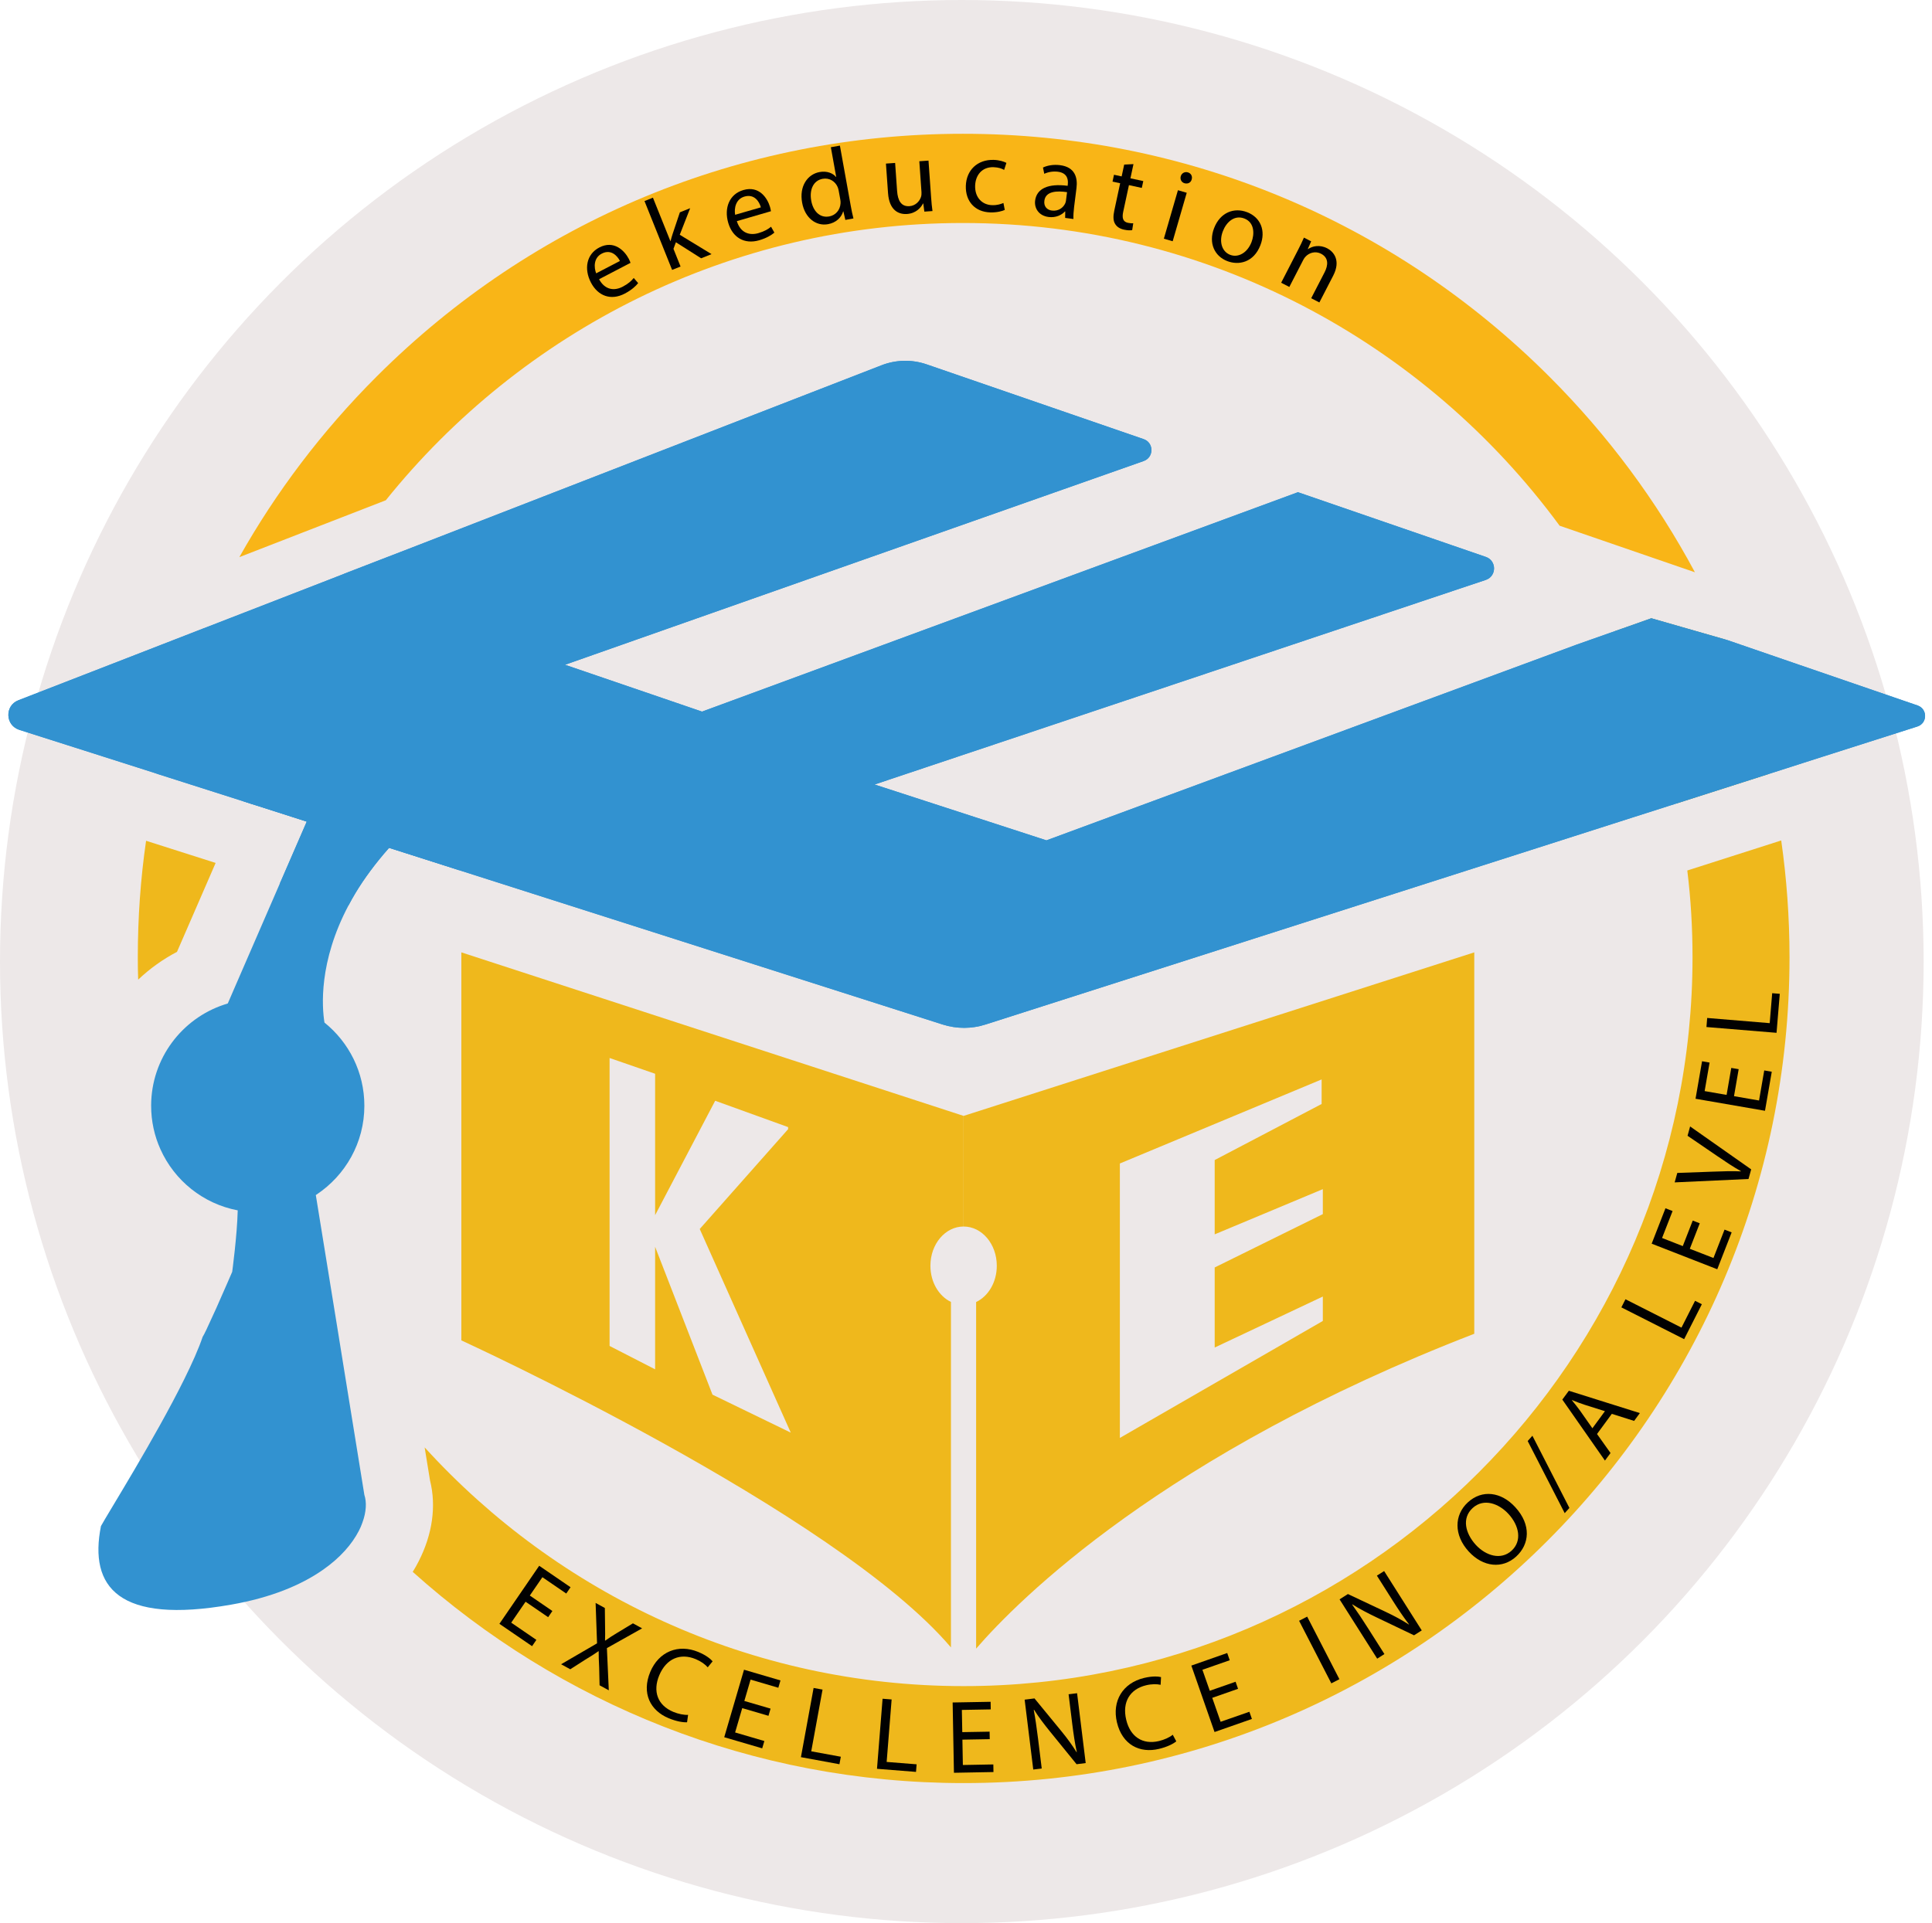 <svg width="231" height="230" viewBox="0 0 231 230" fill="none" xmlns="http://www.w3.org/2000/svg">
<circle cx="115" cy="115" r="115" fill="#ede8e8"/>
<path d="M206.355 76.503L197.442 73.946L194.617 74.946L193.127 75.468C196.39 81.933 198.852 88.853 200.415 96.105L201.475 95.768L211.512 92.558C210.239 87.013 208.52 81.651 206.355 76.503ZM212.972 100.515L201.742 104.108C202.162 107.508 202.367 110.975 202.367 114.482C202.367 162.551 163.271 201.653 115.215 201.653C89.708 201.653 66.724 190.63 50.772 173.101L51.417 177.061C52.182 180.108 51.71 183.501 50.05 186.743C49.835 187.168 49.605 187.58 49.347 187.988C66.837 203.69 89.931 213.25 115.218 213.25C169.661 213.25 213.964 168.943 213.964 114.48C213.962 109.747 213.624 105.083 212.972 100.515ZM17.466 100.553C16.806 105.1 16.476 109.76 16.476 114.482C16.476 115.372 16.486 116.277 16.521 117.162C17.896 115.855 19.446 114.742 21.163 113.837L25.783 103.203L17.466 100.553Z" fill="#EFB81C"/>
<path d="M115.213 146.687V133.457L55.162 113.9V160.306C55.162 160.306 99.956 180.826 113.7 197.025V155.706C112.255 155.014 111.245 153.341 111.245 151.382C111.243 148.782 113.02 146.687 115.213 146.687ZM85.189 166.794L78.329 149.112V163.766L72.886 160.971V126.532L78.329 128.417V145.329L85.511 131.647L94.231 134.797V135.045L83.664 146.984L94.548 171.336L85.189 166.794Z" fill="#EFB81C"/>
<path d="M115.213 133.457V146.687C117.407 146.687 119.182 148.782 119.182 151.379C119.182 153.354 118.167 155.024 116.71 155.719V197.17C121.757 191.336 139.119 173.889 176.271 159.514V113.9L115.213 133.457ZM158.164 145.204L145.234 151.584V161.159L158.164 155.061V157.981L133.897 171.971V139.149L158.021 129.095V132.032L145.234 138.737V147.624L158.164 142.217V145.204Z" fill="#EFB81C"/>
<path d="M65.539 193.408L62.84 191.561L61.124 194.063L64.132 196.123L63.617 196.875L59.712 194.203L64.469 187.261L68.219 189.828L67.704 190.581L64.852 188.628L63.347 190.82L66.047 192.67L65.539 193.408Z" fill="#010101"/>
<path d="M71.689 201.555L71.639 199.41C71.597 198.575 71.579 198.038 71.582 197.485L71.559 197.473C71.117 197.785 70.694 198.065 69.957 198.503L68.184 199.638L67.089 199.038L71.386 196.538L71.214 191.705L72.319 192.31L72.346 194.573C72.356 195.205 72.362 195.69 72.341 196.19L72.374 196.21C72.822 195.885 73.194 195.648 73.726 195.325L75.679 194.145L76.774 194.745L72.564 197.108L72.791 202.153L71.689 201.555Z" fill="#010101"/>
<path d="M82.149 205.975C81.704 206.008 80.889 205.883 79.944 205.49C77.757 204.578 76.684 202.508 77.746 199.96C78.761 197.528 81.096 196.57 83.504 197.575C84.471 197.978 84.996 198.44 85.204 198.688L84.621 199.405C84.319 199.06 83.834 198.698 83.189 198.428C81.369 197.668 79.674 198.328 78.822 200.365C78.029 202.268 78.614 203.945 80.501 204.733C81.114 204.988 81.786 205.118 82.271 205.093L82.149 205.975Z" fill="#010101"/>
<path d="M91.883 205.205L88.746 204.285L87.894 207.195L91.391 208.22L91.133 209.095L86.594 207.765L88.959 199.693L93.318 200.973L93.061 201.848L89.743 200.875L88.996 203.428L92.133 204.345L91.883 205.205Z" fill="#010101"/>
<path d="M97.278 201.873L98.348 202.068L96.996 209.45L100.533 210.098L100.368 210.995L95.763 210.15L97.278 201.873Z" fill="#010101"/>
<path d="M105.526 203.163L106.608 203.248L106.013 210.72L109.595 211.005L109.523 211.912L104.858 211.542L105.526 203.163Z" fill="#010101"/>
<path d="M118.34 207.997L115.07 208.055L115.125 211.087L118.768 211.02L118.785 211.93L114.058 212.017L113.903 203.61L118.443 203.528L118.46 204.438L115.005 204.5L115.055 207.157L118.323 207.1L118.34 207.997Z" fill="#010101"/>
<path d="M123.542 211.63L122.512 203.273L123.69 203.125L126.89 207.025C127.63 207.928 128.222 208.748 128.722 209.558L128.745 209.54C128.51 208.438 128.36 207.423 128.197 206.123L127.767 202.628L128.782 202.503L129.812 210.858L128.72 210.993L125.542 207.08C124.847 206.223 124.172 205.338 123.637 204.483L123.602 204.5C123.795 205.548 123.942 206.548 124.115 207.938L124.555 211.508L123.542 211.63Z" fill="#010101"/>
<path d="M140.642 208.258C140.299 208.545 139.569 208.925 138.577 209.16C136.272 209.713 134.187 208.673 133.547 205.99C132.935 203.43 134.255 201.28 136.79 200.675C137.81 200.43 138.504 200.495 138.819 200.575L138.77 201.495C138.322 201.398 137.717 201.388 137.04 201.55C135.122 202.008 134.142 203.538 134.657 205.683C135.135 207.685 136.592 208.695 138.582 208.22C139.227 208.065 139.847 207.778 140.222 207.47L140.642 208.258Z" fill="#010101"/>
<path d="M148.029 201.975L144.942 203.055L145.944 205.92L149.384 204.72L149.684 205.58L145.217 207.143L142.442 199.198L146.732 197.695L147.034 198.558L143.767 199.698L144.647 202.21L147.732 201.13L148.029 201.975Z" fill="#010101"/>
<path d="M156.292 193.343L160.146 200.825L159.181 201.323L155.327 193.84L156.292 193.343Z" fill="#010101"/>
<path d="M164.664 198.37L160.166 191.276L161.164 190.641L165.714 192.788C166.766 193.286 167.651 193.773 168.451 194.286L168.466 194.263C167.781 193.368 167.211 192.518 166.511 191.411L164.629 188.441L165.494 187.893L169.991 194.99L169.066 195.575L164.531 193.406C163.536 192.931 162.546 192.418 161.701 191.878L161.676 191.908C162.296 192.771 162.859 193.611 163.604 194.788L165.529 197.82L164.664 198.37Z" fill="#010101"/>
<path d="M181.171 180.251C183.126 182.386 182.866 184.703 181.286 186.153C179.651 187.653 177.338 187.438 175.616 185.563C173.811 183.596 173.856 181.188 175.511 179.671C177.203 178.118 179.486 178.411 181.171 180.251ZM176.456 184.761C177.671 186.083 179.476 186.611 180.733 185.456C182.003 184.293 181.651 182.468 180.361 181.061C179.231 179.828 177.408 179.133 176.076 180.356C174.748 181.571 175.211 183.398 176.456 184.761Z" fill="#010101"/>
<path d="M187.085 180.966L182.658 172.341L183.223 171.709L187.645 180.343L187.085 180.966Z" fill="#010101"/>
<path d="M190.948 171.501L192.563 173.776L191.895 174.681L186.8 167.386L187.58 166.329L196.07 168.999L195.383 169.936L192.718 169.091L190.948 171.501ZM191.895 168.771L189.453 168.001C188.9 167.826 188.423 167.631 187.955 167.441L187.94 167.461C188.27 167.859 188.603 168.274 188.918 168.709L190.395 170.816L191.895 168.771Z" fill="#010101"/>
<path d="M193.858 156.356L194.35 155.386L201.045 158.779L202.67 155.571L203.482 155.981L201.365 160.159L193.858 156.356Z" fill="#010101"/>
<path d="M203.232 146.302L202.042 149.352L204.87 150.452L206.195 147.057L207.045 147.389L205.325 151.799L197.483 148.739L199.132 144.504L199.982 144.837L198.725 148.059L201.202 149.027L202.392 145.977L203.232 146.302Z" fill="#010101"/>
<path d="M209.062 141.002L200.232 141.409L200.545 140.279L204.882 140.122C206.072 140.074 207.137 140.047 208.15 140.092L208.155 140.067C207.28 139.582 206.352 138.962 205.395 138.309L201.772 135.834L202.08 134.719L209.38 139.852L209.062 141.002Z" fill="#010101"/>
<path d="M207.885 127.87L207.327 131.097L210.32 131.615L210.942 128.02L211.842 128.177L211.032 132.845L202.727 131.407L203.507 126.922L204.407 127.08L203.815 130.49L206.44 130.947L207 127.72L207.885 127.87Z" fill="#010101"/>
<path d="M204.032 122.83L204.12 121.745L211.595 122.365L211.892 118.782L212.8 118.857L212.412 123.52L204.032 122.83Z" fill="#010101"/>
<path d="M115.13 26.67C144.379 26.67 170.354 40.939 186.476 62.874L201.07 67.899L202.653 68.441C198.098 59.941 192.268 52.057 185.251 45.044C166.521 26.32 141.619 16 115.13 16C88.649 16 63.749 26.32 45.02 45.044C38.508 51.557 33.013 58.821 28.618 66.631L46.128 59.831C62.362 39.629 87.264 26.67 115.13 26.67Z" fill="#F9B517"/>
<path d="M229.242 86.891L217.822 90.531L211.7 92.493L211.512 92.555L201.475 95.765L200.415 96.103L195.348 97.72L117.865 122.517C116.188 123.062 114.398 123.062 112.718 122.53L54.892 104.07L53.312 103.563L46.523 101.398C44.868 103.263 43.538 105.083 42.485 106.828C42.188 107.32 41.923 107.805 41.675 108.273L33.458 105.65L33.648 105.225L34.113 104.153L36.673 98.258L34.925 97.695L30.543 96.293L30.026 96.133L28.993 95.8L28.796 95.738L18.933 92.595L18.576 92.471L12.454 90.518L2.304 87.286C0.619 86.741 0.549 84.383 2.199 83.748L16.156 78.328L24.351 75.143L24.716 75.006L39.495 69.269L41.13 68.631C41.135 68.631 41.135 68.621 41.135 68.621L50.075 65.166L105.401 43.684C107.138 43.012 109.04 42.974 110.795 43.577L136.735 52.516C137.982 52.944 137.982 54.701 136.742 55.139L67.554 79.503L83.941 85.106L155.189 58.866L177.658 66.606C178.958 67.056 178.966 68.888 177.668 69.349L104.566 93.823L125.12 100.503L188.515 77.093L193.125 75.466L194.615 74.943L197.44 73.943L206.352 76.501L206.512 76.546L214.46 79.281L229.269 84.368C230.491 84.783 230.471 86.503 229.242 86.891Z" fill="#3292D0"/>
<path d="M229.242 86.891L217.822 90.531L211.7 92.493L211.512 92.555L201.475 95.765L200.415 96.103L195.348 97.72L117.865 122.517C116.188 123.062 114.398 123.062 112.718 122.53L54.892 104.07L53.312 103.563L46.523 101.398L36.673 98.258L34.925 97.695L30.543 96.293L30.026 96.133L28.993 95.8L28.796 95.738L18.933 92.595L18.576 92.471L12.454 90.518L2.304 87.286C0.619 86.741 0.549 84.383 2.199 83.748L16.156 78.328L24.351 75.143L24.716 75.006L39.495 69.269L41.13 68.631C41.135 68.631 41.135 68.621 41.135 68.621L50.075 65.166L105.401 43.684C107.138 43.012 109.04 42.974 110.795 43.577L136.735 52.516C137.982 52.944 137.982 54.701 136.742 55.139L67.554 79.503L83.941 85.106L155.189 58.866L177.658 66.606C178.958 67.056 178.966 68.888 177.668 69.349L104.566 93.823L125.12 100.503L188.515 77.093L193.125 75.466L194.615 74.943L197.44 73.943L206.352 76.501L206.512 76.546L214.46 79.281L229.269 84.368C230.491 84.783 230.471 86.503 229.242 86.891Z" fill="#3292D0"/>
<path d="M60.737 97.505L54.892 104.073L53.312 103.565L46.523 101.4C44.868 103.265 43.538 105.085 42.485 106.83C42.188 107.323 41.923 107.808 41.675 108.275C38.078 115.055 38.5 120.477 38.795 122.297C41.7 124.632 43.565 128.217 43.565 132.242C43.565 136.677 41.29 140.569 37.858 142.859C37.823 142.884 37.795 142.909 37.76 142.922L40.383 159.091L41.105 163.571L42.678 173.289L43.565 178.783C43.853 179.651 43.805 180.818 43.325 182.113C43.218 182.431 43.075 182.758 42.905 183.086C42.1 184.641 40.71 186.296 38.545 187.791C36.018 189.543 32.468 191.063 27.628 191.911C14.176 194.28 10.616 189.813 12.071 182.513C12.926 180.948 18.546 171.989 22.016 164.976C22.961 163.069 23.746 161.311 24.231 159.879C24.396 159.641 24.863 158.654 25.398 157.454C25.551 157.136 25.701 156.799 25.856 156.459C26.791 154.356 27.763 152.107 27.763 152.107C27.763 152.107 28.351 147.782 28.423 144.754C24.286 143.972 20.861 141.187 19.186 137.454C18.468 135.864 18.071 134.1 18.071 132.242V132.187C18.098 126.585 21.746 121.825 26.793 120.152C26.938 120.1 27.088 120.05 27.238 120.005L28.148 117.9L33.463 105.655L33.653 105.23L34.118 104.158L36.678 98.263L34.93 97.7L30.548 96.298L30.03 96.138L28.998 95.805L31.726 89.511L32.208 88.403L60.737 97.505Z" fill="#3292D0"/>
<path d="M71.629 33.395C72.337 34.7 73.459 34.802 74.434 34.297C75.132 33.932 75.489 33.595 75.774 33.247L76.301 33.857C76.039 34.192 75.544 34.672 74.692 35.117C73.044 35.977 71.494 35.404 70.654 33.79C69.814 32.175 70.102 30.405 71.662 29.595C73.409 28.685 74.674 29.98 75.186 30.965C75.291 31.165 75.349 31.33 75.389 31.435L71.629 33.395ZM74.122 31.212C73.809 30.587 73.044 29.762 71.949 30.332C70.964 30.845 71.007 31.975 71.279 32.69L74.122 31.212Z" fill="#010101"/>
<path d="M80.154 28.837L80.176 28.83C80.236 28.575 80.336 28.255 80.419 27.99L81.289 25.395L82.519 24.9L81.276 28.077L85.074 30.392L83.831 30.89L80.814 28.975L80.524 29.762L81.371 31.875L80.361 32.28L77.059 24.045L78.067 23.64L80.154 28.837Z" fill="#010101"/>
<path d="M88.101 26.448C88.539 27.865 89.619 28.187 90.674 27.882C91.429 27.662 91.846 27.4 92.191 27.117L92.588 27.82C92.266 28.092 91.686 28.47 90.766 28.737C88.981 29.252 87.576 28.387 87.069 26.64C86.561 24.892 87.194 23.215 88.884 22.728C90.776 22.178 91.761 23.698 92.071 24.762C92.133 24.977 92.159 25.152 92.176 25.262L88.101 26.448ZM90.974 24.797C90.791 24.123 90.201 23.165 89.016 23.508C87.951 23.815 87.766 24.933 87.896 25.688L90.974 24.797Z" fill="#010101"/>
<path d="M100.423 17.415L101.718 24.6C101.813 25.127 101.933 25.727 102.043 26.125L101.073 26.3L100.838 25.277L100.813 25.282C100.603 26.005 99.968 26.64 98.996 26.812C97.558 27.072 96.236 26.055 95.909 24.25C95.541 22.275 96.548 20.837 97.998 20.575C98.906 20.413 99.598 20.732 99.956 21.16L99.981 21.157L99.341 17.608L100.423 17.415ZM100.278 22.805C100.253 22.667 100.208 22.487 100.148 22.357C99.863 21.697 99.173 21.24 98.363 21.385C97.246 21.587 96.758 22.687 96.996 24.002C97.211 25.207 97.981 26.097 99.148 25.885C99.873 25.755 100.451 25.157 100.501 24.31C100.511 24.155 100.498 24.007 100.466 23.835L100.278 22.805Z" fill="#010101"/>
<path d="M111.328 23.6C111.373 24.222 111.423 24.772 111.493 25.242L110.521 25.31L110.391 24.327L110.366 24.33C110.113 24.835 109.523 25.517 108.448 25.592C107.501 25.657 106.328 25.215 106.178 23.095L105.928 19.565L107.026 19.487L107.261 22.832C107.341 23.98 107.746 24.727 108.743 24.657C109.478 24.605 109.953 24.057 110.118 23.557C110.171 23.392 110.193 23.19 110.178 22.987L109.918 19.285L111.016 19.207L111.328 23.6Z" fill="#010101"/>
<path d="M120.137 25.105C119.845 25.247 119.202 25.427 118.393 25.402C116.57 25.347 115.423 24.075 115.48 22.227C115.538 20.37 116.85 19.06 118.822 19.122C119.47 19.142 120.04 19.32 120.332 19.48L120.058 20.323C119.8 20.165 119.393 20.015 118.795 19.995C117.41 19.953 116.63 20.953 116.593 22.212C116.55 23.612 117.423 24.5 118.62 24.537C119.245 24.555 119.66 24.405 119.975 24.277L120.137 25.105Z" fill="#010101"/>
<path d="M127.355 26.062L127.365 25.295L127.328 25.29C126.935 25.72 126.235 26.06 125.38 25.952C124.165 25.797 123.655 24.865 123.763 23.997C123.945 22.547 125.335 21.917 127.653 22.222L127.667 22.097C127.73 21.602 127.708 20.69 126.48 20.537C125.92 20.467 125.315 20.567 124.86 20.787L124.703 20.037C125.24 19.777 125.985 19.657 126.74 19.752C128.572 19.985 128.862 21.292 128.71 22.495L128.427 24.74C128.365 25.26 128.325 25.77 128.347 26.19L127.355 26.062ZM127.582 22.98C126.393 22.805 125.018 22.845 124.87 24.01C124.78 24.715 125.21 25.11 125.768 25.182C126.55 25.28 127.105 24.847 127.345 24.36C127.395 24.255 127.438 24.132 127.45 24.02L127.582 22.98Z" fill="#010101"/>
<path d="M135.524 19.628L135.159 21.325L136.697 21.657L136.519 22.475L134.982 22.142L134.297 25.327C134.14 26.06 134.257 26.52 134.857 26.647C135.137 26.707 135.352 26.715 135.497 26.707L135.37 27.522C135.145 27.565 134.8 27.555 134.385 27.465C133.885 27.357 133.515 27.112 133.322 26.765C133.085 26.382 133.087 25.832 133.24 25.137L133.932 21.915L133.02 21.718L133.195 20.9L134.11 21.098L134.415 19.683L135.524 19.628Z" fill="#010101"/>
<path d="M139.157 28.547L140.84 22.75L141.892 23.055L140.212 28.852L139.157 28.547ZM142.484 21.46C142.394 21.825 142.045 22.032 141.627 21.915C141.257 21.807 141.075 21.442 141.177 21.082C141.285 20.712 141.647 20.505 142.027 20.615C142.422 20.73 142.592 21.09 142.484 21.46Z" fill="#010101"/>
<path d="M150.702 29.322C149.897 31.404 148.102 31.755 146.739 31.227C145.217 30.64 144.474 29.067 145.162 27.287C145.889 25.402 147.552 24.775 149.112 25.377C150.729 26 151.369 27.597 150.702 29.322ZM146.212 27.652C145.734 28.885 146.084 30.092 147.084 30.477C148.064 30.855 149.152 30.22 149.639 28.952C150.009 27.997 150.002 26.605 148.789 26.135C147.579 25.667 146.624 26.58 146.212 27.652Z" fill="#010101"/>
<path d="M155.199 29.895C155.484 29.34 155.709 28.88 155.904 28.417L156.769 28.865L156.369 29.78L156.389 29.792C156.921 29.42 157.799 29.24 158.689 29.697C159.431 30.08 160.356 31.12 159.406 32.965L157.751 36.172L156.774 35.667L158.371 32.572C158.821 31.705 158.869 30.82 157.946 30.342C157.301 30.01 156.569 30.207 156.124 30.667C156.016 30.765 155.906 30.922 155.824 31.087L154.159 34.317L153.182 33.815L155.199 29.895Z" fill="#010101"/>
</svg>
